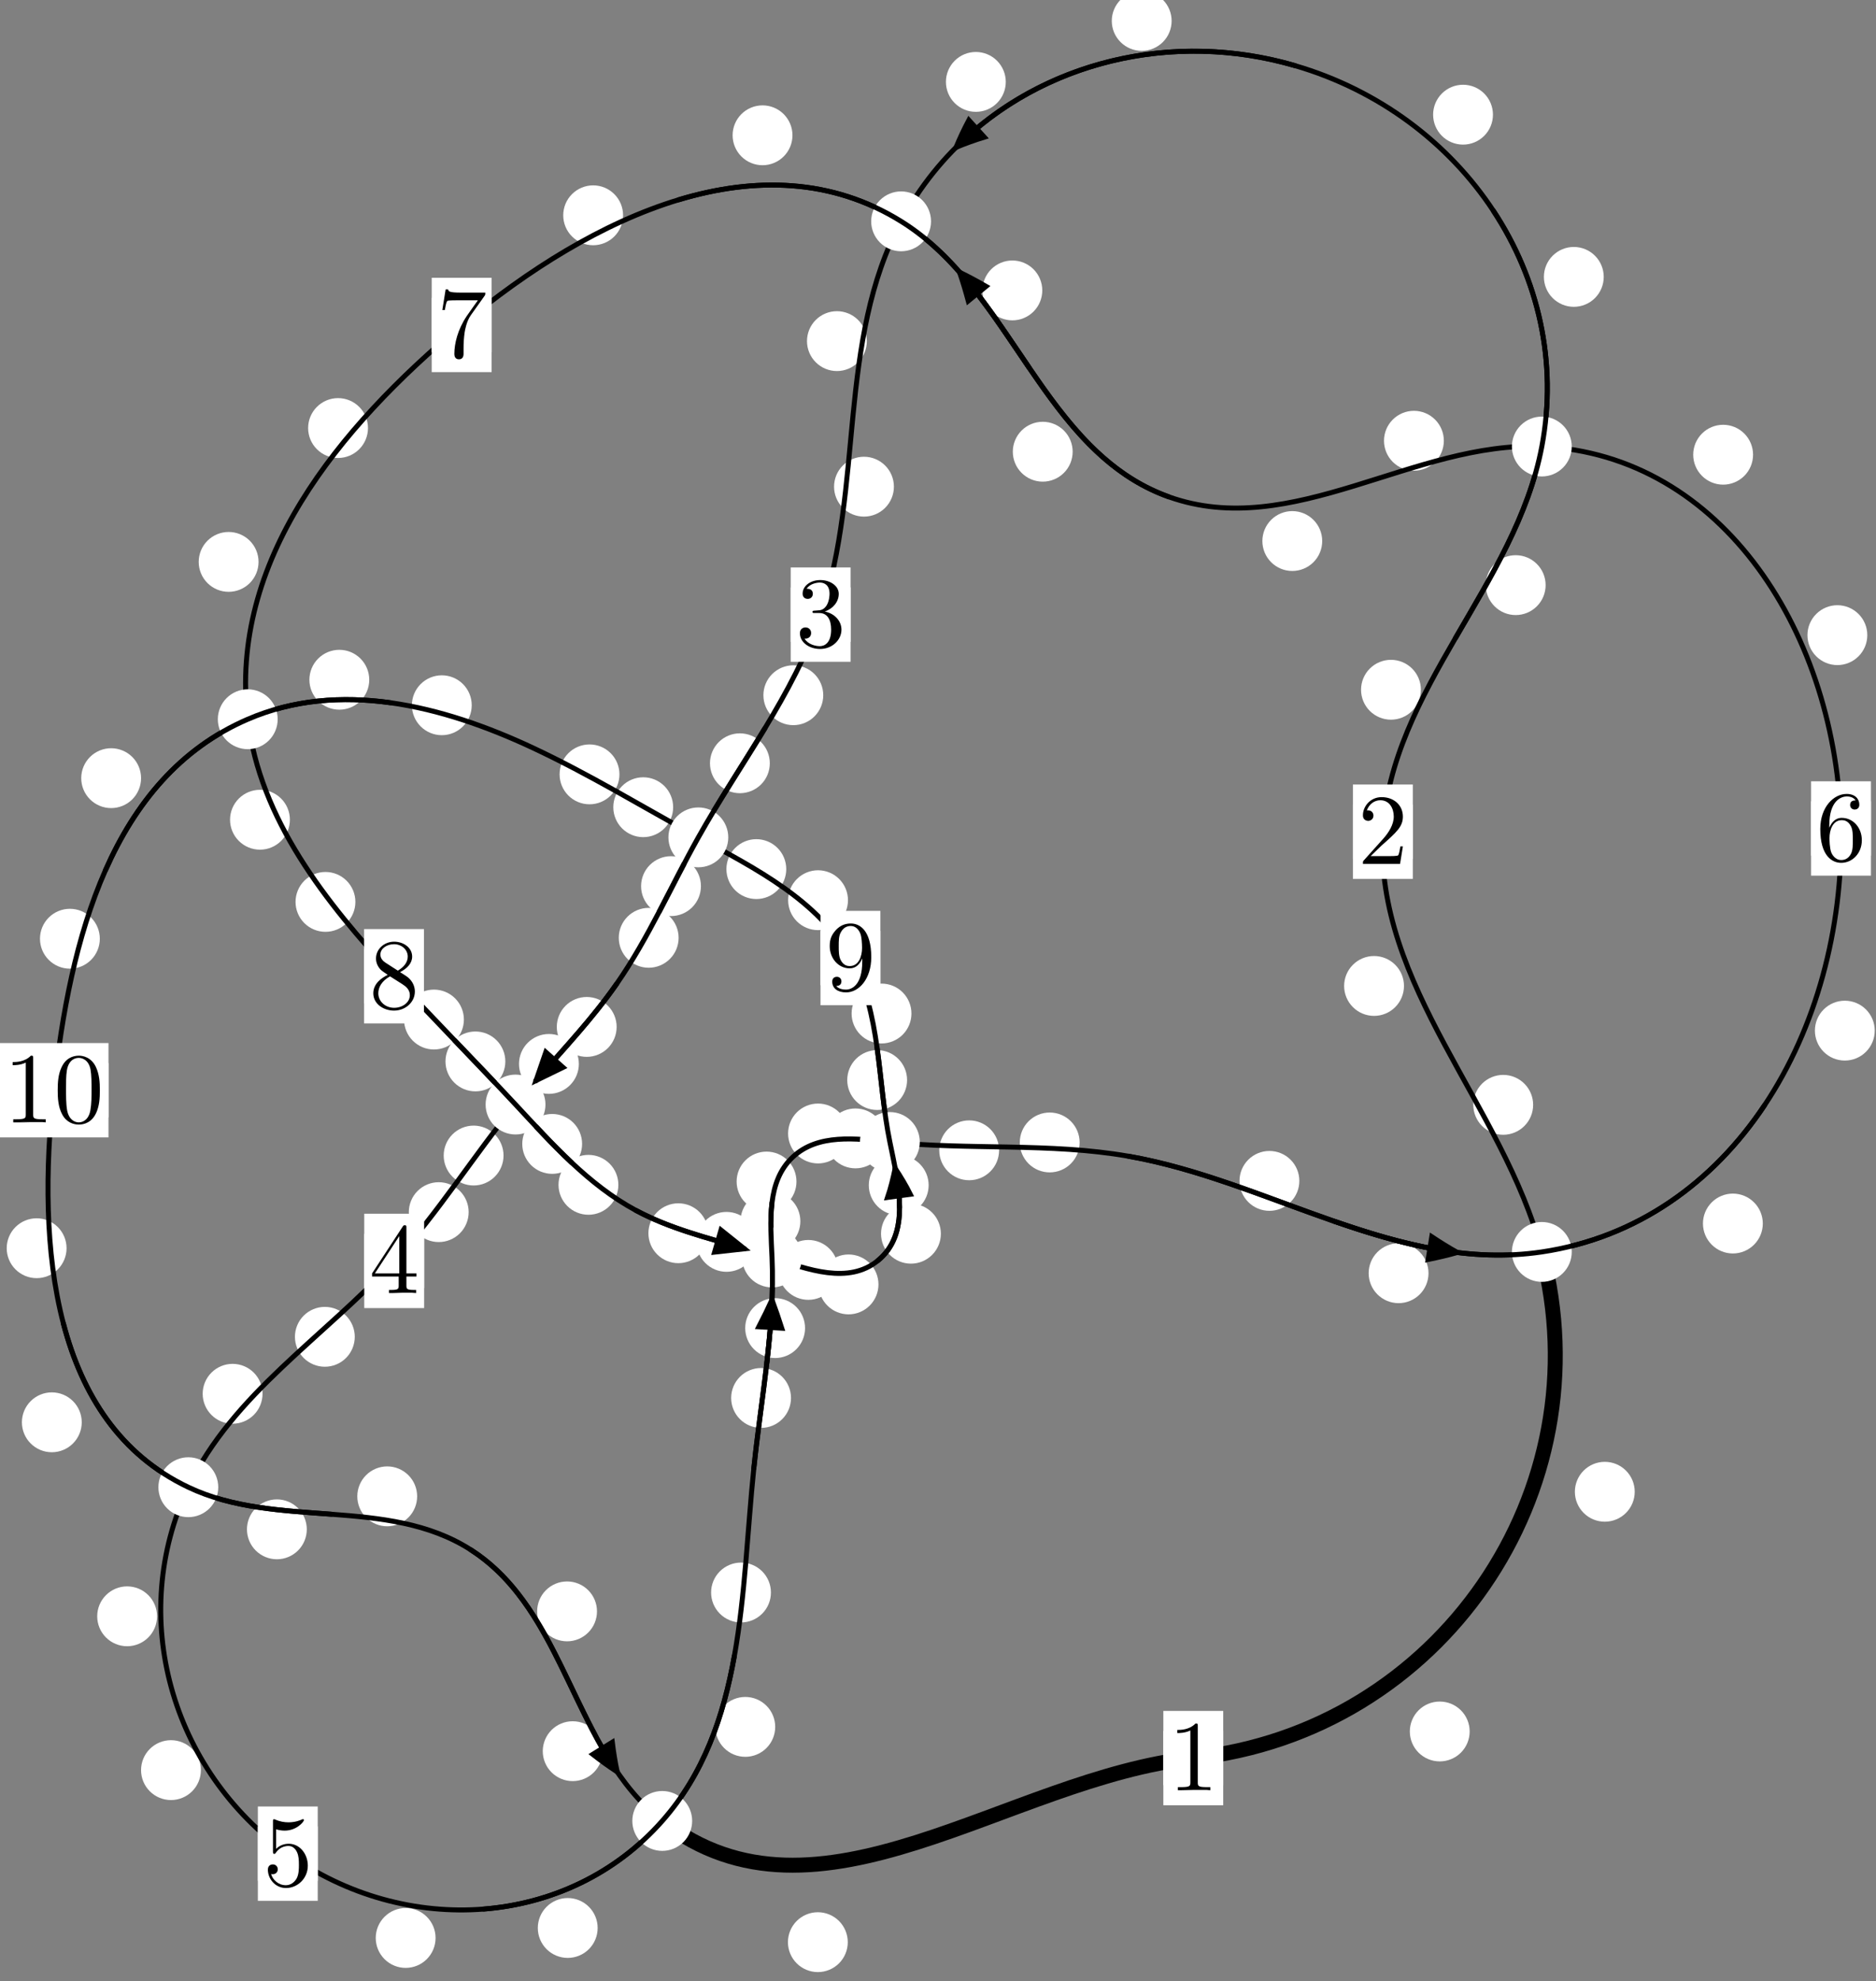 <?xml version="1.0"?>
<!-- Created by MetaPost 1.999 on 2021.07.06:0013 -->
<svg version="1.1" xmlns="http://www.w3.org/2000/svg" xmlns:xlink="http://www.w3.org/1999/xlink" width="187.377" height="197.806" viewBox="0 0 187.377 197.806">
<rect x="0" y="0" width="187.377" height="197.806" fill="#808080" stroke="none"/>
<!-- Original BoundingBox: -154.126282 -71.906082 33.251114 125.900330 -->
  <defs>
    <g transform="scale(0.01,0.01)" id="GLYPHcmr10_48">
      <path style="fill-rule: evenodd;" d="M460 -320C460 -400,455 -480,420 -554C374 -650,292 -666,250 -666C190 -666,117 -640,76 -547C44 -478,39 -400,39 -320C39 -245,43 -155,84 -79C127 2,200 22,249 22C303 22,379 1,423 -94C455 -163,460 -241,460 -320M249 -0C210 -0,151 -25,133 -121C122 -181,122 -273,122 -332C122 -396,122 -462,130 -516C149 -635,224 -644,249 -644C282 -644,348 -626,367 -527C377 -471,377 -395,377 -332C377 -257,377 -189,366 -125C351 -30,294 -0,249 -0"></path>
    </g>
    <g transform="scale(0.01,0.01)" id="GLYPHcmr10_49">
      <path style="fill-rule: evenodd;" d="M294 -640C294 -664,294 -666,271 -666C209 -602,121 -602,89 -602L89 -571C109 -571,168 -571,220 -597L220 -79C220 -43,217 -31,127 -31L95 -31L95 -0L257 -0L130 -3L217 -3L257 -3L297 -3L384 -3L419 -0L419 -31L387 -31C297 -31,294 -42,294 -79"></path>
    </g>
    <g transform="scale(0.01,0.01)" id="GLYPHcmr10_50">
      <path style="fill-rule: evenodd;" d="M127 -77L233 -180C389 -318,449 -372,449 -472C449 -586,359 -666,237 -666C124 -666,50 -574,50 -485C50 -429,100 -429,103 -429C120 -429,155 -441,155 -482C155 -508,137 -534,102 -534C94 -534,92 -534,89 -533C112 -598,166 -635,224 -635C315 -635,358 -554,358 -472C358 -392,308 -313,253 -251L61 -37C50 -26,50 -24,50 -0L421 -0L449 -174L424 -174C419 -144,412 -100,402 -85C395 -77,329 -77,307 -77"></path>
    </g>
    <g transform="scale(0.01,0.01)" id="GLYPHcmr10_51">
      <path style="fill-rule: evenodd;" d="M290 -352C372 -379,430 -449,430 -528C430 -610,342 -666,246 -666C145 -666,69 -606,69 -530C69 -497,91 -478,120 -478C151 -478,171 -500,171 -529C171 -579,124 -579,109 -579C140 -628,206 -641,242 -641C283 -641,338 -619,338 -529C338 -517,336 -459,310 -415C280 -367,246 -364,221 -363C213 -362,189 -360,182 -360C174 -359,167 -358,167 -348C167 -337,174 -337,191 -337L235 -337C317 -337,354 -269,354 -171C354 -35,285 -6,241 -6C198 -6,123 -23,88 -82C123 -77,154 -99,154 -137C154 -173,127 -193,98 -193C74 -193,42 -179,42 -135C42 -44,135 22,244 22C366 22,457 -69,457 -171C457 -253,394 -331,290 -352"></path>
    </g>
    <g transform="scale(0.01,0.01)" id="GLYPHcmr10_52">
      <path style="fill-rule: evenodd;" d="M294 -165L294 -78C294 -42,292 -31,218 -31L197 -31L197 -0L332 -0L238 -3L290 -3L332 -3L374 -3L427 -3L468 -0L468 -31L447 -31C373 -31,371 -42,371 -78L371 -165L471 -165L471 -196L371 -196L371 -651C371 -671,371 -677,355 -677C346 -677,343 -677,335 -665L28 -196L28 -165M300 -196L56 -196L300 -569"></path>
    </g>
    <g transform="scale(0.01,0.01)" id="GLYPHcmr10_53">
      <path style="fill-rule: evenodd;" d="M449 -201C449 -320,367 -420,259 -420C211 -420,168 -404,132 -369L132 -564C152 -558,185 -551,217 -551C340 -551,410 -642,410 -655C410 -661,407 -666,400 -666C399 -666,397 -666,392 -663C372 -654,323 -634,256 -634C216 -634,170 -641,123 -662C115 -665,113 -665,111 -665C101 -665,101 -657,101 -641L101 -345C101 -327,101 -319,115 -319C122 -319,124 -322,128 -328C139 -344,176 -398,257 -398C309 -398,334 -352,342 -334C358 -297,360 -258,360 -208C360 -173,360 -113,336 -71C312 -32,275 -6,229 -6C156 -6,99 -59,82 -118C85 -117,88 -116,99 -116C132 -116,149 -141,149 -165C149 -189,132 -214,99 -214C85 -214,50 -207,50 -161C50 -75,119 22,231 22C347 22,449 -74,449 -201"></path>
    </g>
    <g transform="scale(0.01,0.01)" id="GLYPHcmr10_54">
      <path style="fill-rule: evenodd;" d="M132 -328L132 -352C132 -605,256 -641,307 -641C331 -641,373 -635,395 -601C380 -601,340 -601,340 -556C340 -525,364 -510,386 -510C402 -510,432 -519,432 -558C432 -618,388 -666,305 -666C177 -666,42 -537,42 -316C42 -49,158 22,251 22C362 22,457 -72,457 -204C457 -331,368 -427,257 -427C189 -427,152 -376,132 -328M251 -6C188 -6,158 -66,152 -81C134 -128,134 -208,134 -226C134 -304,166 -404,256 -404C272 -404,318 -404,349 -342C367 -305,367 -254,367 -205C367 -157,367 -107,350 -71C320 -11,274 -6,251 -6"></path>
    </g>
    <g transform="scale(0.01,0.01)" id="GLYPHcmr10_55">
      <path style="fill-rule: evenodd;" d="M476 -609C485 -621,485 -623,485 -644L242 -644C120 -644,118 -657,114 -676L89 -676L56 -470L81 -470C84 -486,93 -549,106 -561C113 -567,191 -567,204 -567L411 -567C400 -551,321 -442,299 -409C209 -274,176 -135,176 -33C176 -23,176 22,222 22C268 22,268 -23,268 -33L268 -84C268 -139,271 -194,279 -248C283 -271,297 -357,341 -419"></path>
    </g>
    <g transform="scale(0.01,0.01)" id="GLYPHcmr10_56">
      <path style="fill-rule: evenodd;" d="M163 -457C117 -487,113 -521,113 -538C113 -599,178 -641,249 -641C322 -641,386 -589,386 -517C386 -460,347 -412,287 -377M309 -362C381 -399,430 -451,430 -517C430 -609,341 -666,250 -666C150 -666,69 -592,69 -499C69 -481,71 -436,113 -389C124 -377,161 -352,186 -335C128 -306,42 -250,42 -151C42 -45,144 22,249 22C362 22,457 -61,457 -168C457 -204,446 -249,408 -291C389 -312,373 -322,309 -362M209 -320L332 -242C360 -223,407 -193,407 -132C407 -58,332 -6,250 -6C164 -6,92 -68,92 -151C92 -209,124 -273,209 -320"></path>
    </g>
    <g transform="scale(0.01,0.01)" id="GLYPHcmr10_57">
      <path style="fill-rule: evenodd;" d="M367 -318L367 -286C367 -52,263 -6,205 -6C188 -6,134 -8,107 -42C151 -42,159 -71,159 -88C159 -119,135 -134,113 -134C97 -134,67 -125,67 -86C67 -19,121 22,206 22C335 22,457 -114,457 -329C457 -598,342 -666,253 -666C198 -666,149 -648,106 -603C65 -558,42 -516,42 -441C42 -316,130 -218,242 -218C303 -218,344 -260,367 -318M243 -241C227 -241,181 -241,150 -304C132 -341,132 -391,132 -440C132 -494,132 -541,153 -578C180 -628,218 -641,253 -641C299 -641,332 -607,349 -562C361 -530,365 -467,365 -421C365 -338,331 -241,243 -241"></path>
    </g>
  </defs>
  <path d="M146.792 172.88C146.792 172.088,146.477 171.328,145.916 170.767C145.356 170.207,144.595 169.892,143.803 169.892C143.01 169.892,142.25 170.207,141.689 170.767C141.129 171.328,140.814 172.088,140.814 172.88C140.814 173.673,141.129 174.433,141.689 174.994C142.25 175.554,143.01 175.869,143.803 175.869C144.595 175.869,145.356 175.554,145.916 174.994C146.477 174.433,146.792 173.673,146.792 172.88Z" style="fill: rgb(100%,100%,100%);stroke: none;"></path>
  <path d="M122.176 175.539C122.176 174.746,121.861 173.986,121.3 173.426C120.74 172.865,119.979 172.55,119.187 172.55C118.394 172.55,117.634 172.865,117.073 173.426C116.513 173.986,116.198 174.746,116.198 175.539C116.198 176.332,116.513 177.092,117.073 177.652C117.634 178.213,118.394 178.528,119.187 178.528C119.979 178.528,120.74 178.213,121.3 177.652C121.861 177.092,122.176 176.332,122.176 175.539Z" style="fill: rgb(100%,100%,100%);stroke: none;"></path>
  <path d="M153.132 110.313C153.132 109.52,152.817 108.76,152.256 108.2C151.696 107.639,150.936 107.324,150.143 107.324C149.35 107.324,148.59 107.639,148.03 108.2C147.469 108.76,147.154 109.52,147.154 110.313C147.154 111.106,147.469 111.866,148.03 112.426C148.59 112.987,149.35 113.302,150.143 113.302C150.936 113.302,151.696 112.987,152.256 112.426C152.817 111.866,153.132 111.106,153.132 110.313Z" style="fill: rgb(100%,100%,100%);stroke: none;"></path>
  <path d="M163.278 148.947C163.278 148.154,162.963 147.394,162.402 146.834C161.842 146.273,161.082 145.958,160.289 145.958C159.496 145.958,158.736 146.273,158.176 146.834C157.615 147.394,157.3 148.154,157.3 148.947C157.3 149.74,157.615 150.5,158.176 151.06C158.736 151.621,159.496 151.936,160.289 151.936C161.082 151.936,161.842 151.621,162.402 151.06C162.963 150.5,163.278 149.74,163.278 148.947Z" style="fill: rgb(100%,100%,100%);stroke: none;"></path>
  <path d="M141.92 68.869C141.92 68.077,141.605 67.317,141.045 66.756C140.484 66.196,139.724 65.881,138.932 65.881C138.139 65.881,137.379 66.196,136.818 66.756C136.258 67.317,135.943 68.077,135.943 68.869C135.943 69.662,136.258 70.422,136.818 70.983C137.379 71.543,138.139 71.858,138.932 71.858C139.724 71.858,140.484 71.543,141.045 70.983C141.605 70.422,141.92 69.662,141.92 68.869Z" style="fill: rgb(100%,100%,100%);stroke: none;"></path>
  <path d="M140.231 98.444C140.231 97.651,139.916 96.891,139.355 96.331C138.795 95.77,138.035 95.455,137.242 95.455C136.449 95.455,135.689 95.77,135.129 96.331C134.568 96.891,134.253 97.651,134.253 98.444C134.253 99.237,134.568 99.997,135.129 100.557C135.689 101.118,136.449 101.433,137.242 101.433C138.035 101.433,138.795 101.118,139.355 100.557C139.916 99.997,140.231 99.237,140.231 98.444Z" style="fill: rgb(100%,100%,100%);stroke: none;"></path>
  <path d="M160.183 27.646C160.183 26.854,159.868 26.093,159.308 25.533C158.747 24.973,157.987 24.658,157.194 24.658C156.402 24.658,155.642 24.973,155.081 25.533C154.521 26.093,154.206 26.854,154.206 27.646C154.206 28.439,154.521 29.199,155.081 29.76C155.642 30.32,156.402 30.635,157.194 30.635C157.987 30.635,158.747 30.32,159.308 29.76C159.868 29.199,160.183 28.439,160.183 27.646Z" style="fill: rgb(100%,100%,100%);stroke: none;"></path>
  <path d="M154.379 58.423C154.379 57.63,154.064 56.87,153.503 56.31C152.943 55.749,152.183 55.434,151.39 55.434C150.597 55.434,149.837 55.749,149.277 56.31C148.716 56.87,148.401 57.63,148.401 58.423C148.401 59.216,148.716 59.976,149.277 60.536C149.837 61.097,150.597 61.412,151.39 61.412C152.183 61.412,152.943 61.097,153.503 60.536C154.064 59.976,154.379 59.216,154.379 58.423Z" style="fill: rgb(100%,100%,100%);stroke: none;"></path>
  <path d="M117.024 2.088C117.024 1.296,116.709 0.536,116.148 -0.025C115.588 -0.585,114.828 -0.9,114.035 -0.9C113.242 -0.9,112.482 -0.585,111.922 -0.025C111.361 0.536,111.046 1.296,111.046 2.088C111.046 2.881,111.361 3.641,111.922 4.202C112.482 4.762,113.242 5.077,114.035 5.077C114.828 5.077,115.588 4.762,116.148 4.202C116.709 3.641,117.024 2.881,117.024 2.088Z" style="fill: rgb(100%,100%,100%);stroke: none;"></path>
  <path d="M149.118 11.45C149.118 10.658,148.803 9.898,148.243 9.337C147.682 8.777,146.922 8.462,146.13 8.462C145.337 8.462,144.577 8.777,144.016 9.337C143.456 9.898,143.141 10.658,143.141 11.45C143.141 12.243,143.456 13.003,144.016 13.564C144.577 14.124,145.337 14.439,146.13 14.439C146.922 14.439,147.682 14.124,148.243 13.564C148.803 13.003,149.118 12.243,149.118 11.45Z" style="fill: rgb(100%,100%,100%);stroke: none;"></path>
  <path d="M86.581 34.059C86.581 33.266,86.266 32.506,85.705 31.945C85.145 31.385,84.385 31.07,83.592 31.07C82.799 31.07,82.039 31.385,81.479 31.945C80.918 32.506,80.603 33.266,80.603 34.059C80.603 34.851,80.918 35.612,81.479 36.172C82.039 36.733,82.799 37.048,83.592 37.048C84.385 37.048,85.145 36.733,85.705 36.172C86.266 35.612,86.581 34.851,86.581 34.059Z" style="fill: rgb(100%,100%,100%);stroke: none;"></path>
  <path d="M100.458 8.177C100.458 7.385,100.143 6.625,99.582 6.064C99.022 5.504,98.262 5.189,97.469 5.189C96.676 5.189,95.916 5.504,95.356 6.064C94.795 6.625,94.48 7.385,94.48 8.177C94.48 8.97,94.795 9.73,95.356 10.291C95.916 10.851,96.676 11.166,97.469 11.166C98.262 11.166,99.022 10.851,99.582 10.291C100.143 9.73,100.458 8.97,100.458 8.177Z" style="fill: rgb(100%,100%,100%);stroke: none;"></path>
  <path d="M82.227 69.415C82.227 68.623,81.912 67.863,81.351 67.302C80.791 66.742,80.031 66.427,79.238 66.427C78.445 66.427,77.685 66.742,77.125 67.302C76.564 67.863,76.249 68.623,76.249 69.415C76.249 70.208,76.564 70.968,77.125 71.529C77.685 72.089,78.445 72.404,79.238 72.404C80.031 72.404,80.791 72.089,81.351 71.529C81.912 70.968,82.227 70.208,82.227 69.415Z" style="fill: rgb(100%,100%,100%);stroke: none;"></path>
  <path d="M89.284 48.593C89.284 47.801,88.969 47.04,88.409 46.48C87.848 45.919,87.088 45.604,86.296 45.604C85.503 45.604,84.743 45.919,84.182 46.48C83.622 47.04,83.307 47.801,83.307 48.593C83.307 49.386,83.622 50.146,84.182 50.707C84.743 51.267,85.503 51.582,86.296 51.582C87.088 51.582,87.848 51.267,88.409 50.707C88.969 50.146,89.284 49.386,89.284 48.593Z" style="fill: rgb(100%,100%,100%);stroke: none;"></path>
  <path d="M70.01 88.478C70.01 87.685,69.695 86.925,69.135 86.365C68.574 85.804,67.814 85.489,67.021 85.489C66.229 85.489,65.468 85.804,64.908 86.365C64.347 86.925,64.032 87.685,64.032 88.478C64.032 89.271,64.347 90.031,64.908 90.591C65.468 91.152,66.229 91.467,67.021 91.467C67.814 91.467,68.574 91.152,69.135 90.591C69.695 90.031,70.01 89.271,70.01 88.478Z" style="fill: rgb(100%,100%,100%);stroke: none;"></path>
  <path d="M76.89 76.209C76.89 75.417,76.575 74.657,76.015 74.096C75.454 73.536,74.694 73.221,73.901 73.221C73.109 73.221,72.349 73.536,71.788 74.096C71.228 74.657,70.913 75.417,70.913 76.209C70.913 77.002,71.228 77.762,71.788 78.323C72.349 78.883,73.109 79.198,73.901 79.198C74.694 79.198,75.454 78.883,76.015 78.323C76.575 77.762,76.89 77.002,76.89 76.209Z" style="fill: rgb(100%,100%,100%);stroke: none;"></path>
  <path d="M61.591 102.534C61.591 101.741,61.276 100.981,60.716 100.421C60.155 99.86,59.395 99.545,58.602 99.545C57.81 99.545,57.049 99.86,56.489 100.421C55.928 100.981,55.614 101.741,55.614 102.534C55.614 103.327,55.928 104.087,56.489 104.647C57.049 105.208,57.81 105.523,58.602 105.523C59.395 105.523,60.155 105.208,60.716 104.647C61.276 104.087,61.591 103.327,61.591 102.534Z" style="fill: rgb(100%,100%,100%);stroke: none;"></path>
  <path d="M67.781 93.637C67.781 92.844,67.466 92.084,66.906 91.523C66.345 90.963,65.585 90.648,64.793 90.648C64 90.648,63.24 90.963,62.679 91.523C62.119 92.084,61.804 92.844,61.804 93.637C61.804 94.429,62.119 95.19,62.679 95.75C63.24 96.311,64 96.625,64.793 96.625C65.585 96.625,66.345 96.311,66.906 95.75C67.466 95.19,67.781 94.429,67.781 93.637Z" style="fill: rgb(100%,100%,100%);stroke: none;"></path>
  <path d="M50.294 115.377C50.294 114.584,49.979 113.824,49.419 113.263C48.858 112.703,48.098 112.388,47.305 112.388C46.513 112.388,45.753 112.703,45.192 113.263C44.632 113.824,44.317 114.584,44.317 115.377C44.317 116.169,44.632 116.93,45.192 117.49C45.753 118.051,46.513 118.366,47.305 118.366C48.098 118.366,48.858 118.051,49.419 117.49C49.979 116.93,50.294 116.169,50.294 115.377Z" style="fill: rgb(100%,100%,100%);stroke: none;"></path>
  <path d="M57.816 106.229C57.816 105.436,57.501 104.676,56.94 104.116C56.38 103.555,55.62 103.24,54.827 103.24C54.034 103.24,53.274 103.555,52.714 104.116C52.153 104.676,51.838 105.436,51.838 106.229C51.838 107.022,52.153 107.782,52.714 108.342C53.274 108.903,54.034 109.218,54.827 109.218C55.62 109.218,56.38 108.903,56.94 108.342C57.501 107.782,57.816 107.022,57.816 106.229Z" style="fill: rgb(100%,100%,100%);stroke: none;"></path>
  <path d="M35.435 133.476C35.435 132.683,35.12 131.923,34.56 131.362C33.999 130.802,33.239 130.487,32.447 130.487C31.654 130.487,30.894 130.802,30.333 131.362C29.773 131.923,29.458 132.683,29.458 133.476C29.458 134.268,29.773 135.028,30.333 135.589C30.894 136.149,31.654 136.464,32.447 136.464C33.239 136.464,33.999 136.149,34.56 135.589C35.12 135.028,35.435 134.268,35.435 133.476Z" style="fill: rgb(100%,100%,100%);stroke: none;"></path>
  <path d="M46.81 121.027C46.81 120.235,46.495 119.475,45.935 118.914C45.374 118.354,44.614 118.039,43.822 118.039C43.029 118.039,42.269 118.354,41.708 118.914C41.148 119.475,40.833 120.235,40.833 121.027C40.833 121.82,41.148 122.58,41.708 123.141C42.269 123.701,43.029 124.016,43.822 124.016C44.614 124.016,45.374 123.701,45.935 123.141C46.495 122.58,46.81 121.82,46.81 121.027Z" style="fill: rgb(100%,100%,100%);stroke: none;"></path>
  <path d="M15.687 161.381C15.687 160.589,15.372 159.828,14.811 159.268C14.251 158.707,13.491 158.393,12.698 158.393C11.905 158.393,11.145 158.707,10.585 159.268C10.024 159.828,9.709 160.589,9.709 161.381C9.709 162.174,10.024 162.934,10.585 163.495C11.145 164.055,11.905 164.37,12.698 164.37C13.491 164.37,14.251 164.055,14.811 163.495C15.372 162.934,15.687 162.174,15.687 161.381Z" style="fill: rgb(100%,100%,100%);stroke: none;"></path>
  <path d="M26.222 139.164C26.222 138.372,25.907 137.612,25.346 137.051C24.786 136.491,24.026 136.176,23.233 136.176C22.44 136.176,21.68 136.491,21.12 137.051C20.559 137.612,20.244 138.372,20.244 139.164C20.244 139.957,20.559 140.717,21.12 141.278C21.68 141.838,22.44 142.153,23.233 142.153C24.026 142.153,24.786 141.838,25.346 141.278C25.907 140.717,26.222 139.957,26.222 139.164Z" style="fill: rgb(100%,100%,100%);stroke: none;"></path>
  <path d="M43.506 193.498C43.506 192.705,43.191 191.945,42.631 191.385C42.071 190.824,41.31 190.509,40.518 190.509C39.725 190.509,38.965 190.824,38.404 191.385C37.844 191.945,37.529 192.705,37.529 193.498C37.529 194.291,37.844 195.051,38.404 195.611C38.965 196.172,39.725 196.487,40.518 196.487C41.31 196.487,42.071 196.172,42.631 195.611C43.191 195.051,43.506 194.291,43.506 193.498Z" style="fill: rgb(100%,100%,100%);stroke: none;"></path>
  <path d="M20.066 176.74C20.066 175.947,19.751 175.187,19.19 174.627C18.63 174.066,17.87 173.751,17.077 173.751C16.284 173.751,15.524 174.066,14.964 174.627C14.403 175.187,14.088 175.947,14.088 176.74C14.088 177.533,14.403 178.293,14.964 178.853C15.524 179.414,16.284 179.729,17.077 179.729C17.87 179.729,18.63 179.414,19.19 178.853C19.751 178.293,20.066 177.533,20.066 176.74Z" style="fill: rgb(100%,100%,100%);stroke: none;"></path>
  <path d="M77.429 172.423C77.429 171.63,77.114 170.87,76.554 170.31C75.994 169.749,75.233 169.434,74.441 169.434C73.648 169.434,72.888 169.749,72.327 170.31C71.767 170.87,71.452 171.63,71.452 172.423C71.452 173.216,71.767 173.976,72.327 174.536C72.888 175.097,73.648 175.412,74.441 175.412C75.233 175.412,75.994 175.097,76.554 174.536C77.114 173.976,77.429 173.216,77.429 172.423Z" style="fill: rgb(100%,100%,100%);stroke: none;"></path>
  <path d="M59.694 192.501C59.694 191.709,59.38 190.948,58.819 190.388C58.259 189.827,57.498 189.512,56.706 189.512C55.913 189.512,55.153 189.827,54.592 190.388C54.032 190.948,53.717 191.709,53.717 192.501C53.717 193.294,54.032 194.054,54.592 194.615C55.153 195.175,55.913 195.49,56.706 195.49C57.498 195.49,58.259 195.175,58.819 194.615C59.38 194.054,59.694 193.294,59.694 192.501Z" style="fill: rgb(100%,100%,100%);stroke: none;"></path>
  <path d="M79.006 139.582C79.006 138.789,78.691 138.029,78.131 137.468C77.57 136.908,76.81 136.593,76.018 136.593C75.225 136.593,74.465 136.908,73.904 137.468C73.344 138.029,73.029 138.789,73.029 139.582C73.029 140.374,73.344 141.135,73.904 141.695C74.465 142.256,75.225 142.57,76.018 142.57C76.81 142.57,77.57 142.256,78.131 141.695C78.691 141.135,79.006 140.374,79.006 139.582Z" style="fill: rgb(100%,100%,100%);stroke: none;"></path>
  <path d="M77.002 159.006C77.002 158.213,76.687 157.453,76.127 156.893C75.566 156.332,74.806 156.017,74.013 156.017C73.221 156.017,72.46 156.332,71.9 156.893C71.339 157.453,71.025 158.213,71.025 159.006C71.025 159.799,71.339 160.559,71.9 161.119C72.46 161.68,73.221 161.995,74.013 161.995C74.806 161.995,75.566 161.68,76.127 161.119C76.687 160.559,77.002 159.799,77.002 159.006Z" style="fill: rgb(100%,100%,100%);stroke: none;"></path>
  <path d="M79.941 121.936C79.941 121.144,79.626 120.383,79.066 119.823C78.505 119.263,77.745 118.948,76.952 118.948C76.16 118.948,75.399 119.263,74.839 119.823C74.278 120.383,73.964 121.144,73.964 121.936C73.964 122.729,74.278 123.489,74.839 124.05C75.399 124.61,76.16 124.925,76.952 124.925C77.745 124.925,78.505 124.61,79.066 124.05C79.626 123.489,79.941 122.729,79.941 121.936Z" style="fill: rgb(100%,100%,100%);stroke: none;"></path>
  <path d="M80.41 132.606C80.41 131.813,80.095 131.053,79.535 130.493C78.974 129.932,78.214 129.617,77.421 129.617C76.629 129.617,75.868 129.932,75.308 130.493C74.747 131.053,74.433 131.813,74.433 132.606C74.433 133.399,74.747 134.159,75.308 134.719C75.868 135.28,76.629 135.595,77.421 135.595C78.214 135.595,78.974 135.28,79.535 134.719C80.095 134.159,80.41 133.399,80.41 132.606Z" style="fill: rgb(100%,100%,100%);stroke: none;"></path>
  <path d="M84.693 113.175C84.693 112.382,84.378 111.622,83.817 111.061C83.257 110.501,82.496 110.186,81.704 110.186C80.911 110.186,80.151 110.501,79.59 111.061C79.03 111.622,78.715 112.382,78.715 113.175C78.715 113.967,79.03 114.728,79.59 115.288C80.151 115.849,80.911 116.164,81.704 116.164C82.496 116.164,83.257 115.849,83.817 115.288C84.378 114.728,84.693 113.967,84.693 113.175Z" style="fill: rgb(100%,100%,100%);stroke: none;"></path>
  <path d="M79.552 117.973C79.552 117.181,79.237 116.42,78.677 115.86C78.116 115.299,77.356 114.984,76.563 114.984C75.771 114.984,75.011 115.299,74.45 115.86C73.89 116.42,73.575 117.181,73.575 117.973C73.575 118.766,73.89 119.526,74.45 120.087C75.011 120.647,75.771 120.962,76.563 120.962C77.356 120.962,78.116 120.647,78.677 120.087C79.237 119.526,79.552 118.766,79.552 117.973Z" style="fill: rgb(100%,100%,100%);stroke: none;"></path>
  <path d="M99.791 114.855C99.791 114.062,99.476 113.302,98.915 112.741C98.355 112.181,97.595 111.866,96.802 111.866C96.009 111.866,95.249 112.181,94.689 112.741C94.128 113.302,93.813 114.062,93.813 114.855C93.813 115.647,94.128 116.407,94.689 116.968C95.249 117.528,96.009 117.843,96.802 117.843C97.595 117.843,98.355 117.528,98.915 116.968C99.476 116.407,99.791 115.647,99.791 114.855Z" style="fill: rgb(100%,100%,100%);stroke: none;"></path>
  <path d="M88.432 113.665C88.432 112.872,88.117 112.112,87.557 111.552C86.996 110.991,86.236 110.676,85.443 110.676C84.651 110.676,83.891 110.991,83.33 111.552C82.77 112.112,82.455 112.872,82.455 113.665C82.455 114.458,82.77 115.218,83.33 115.778C83.891 116.339,84.651 116.654,85.443 116.654C86.236 116.654,86.996 116.339,87.557 115.778C88.117 115.218,88.432 114.458,88.432 113.665Z" style="fill: rgb(100%,100%,100%);stroke: none;"></path>
  <path d="M129.78 117.907C129.78 117.114,129.465 116.354,128.905 115.794C128.344 115.233,127.584 114.918,126.791 114.918C125.999 114.918,125.239 115.233,124.678 115.794C124.118 116.354,123.803 117.114,123.803 117.907C123.803 118.7,124.118 119.46,124.678 120.02C125.239 120.581,125.999 120.896,126.791 120.896C127.584 120.896,128.344 120.581,128.905 120.02C129.465 119.46,129.78 118.7,129.78 117.907Z" style="fill: rgb(100%,100%,100%);stroke: none;"></path>
  <path d="M107.834 114.07C107.834 113.278,107.519 112.517,106.959 111.957C106.398 111.396,105.638 111.081,104.845 111.081C104.053 111.081,103.292 111.396,102.732 111.957C102.171 112.517,101.857 113.278,101.857 114.07C101.857 114.863,102.171 115.623,102.732 116.184C103.292 116.744,104.053 117.059,104.845 117.059C105.638 117.059,106.398 116.744,106.959 116.184C107.519 115.623,107.834 114.863,107.834 114.07Z" style="fill: rgb(100%,100%,100%);stroke: none;"></path>
  <path d="M176.071 122.165C176.071 121.372,175.756 120.612,175.195 120.052C174.635 119.491,173.874 119.176,173.082 119.176C172.289 119.176,171.529 119.491,170.968 120.052C170.408 120.612,170.093 121.372,170.093 122.165C170.093 122.958,170.408 123.718,170.968 124.278C171.529 124.839,172.289 125.154,173.082 125.154C173.874 125.154,174.635 124.839,175.195 124.278C175.756 123.718,176.071 122.958,176.071 122.165Z" style="fill: rgb(100%,100%,100%);stroke: none;"></path>
  <path d="M142.68 127.126C142.68 126.333,142.365 125.573,141.805 125.013C141.244 124.452,140.484 124.137,139.692 124.137C138.899 124.137,138.139 124.452,137.578 125.013C137.018 125.573,136.703 126.333,136.703 127.126C136.703 127.919,137.018 128.679,137.578 129.239C138.139 129.8,138.899 130.115,139.692 130.115C140.484 130.115,141.244 129.8,141.805 129.239C142.365 128.679,142.68 127.919,142.68 127.126Z" style="fill: rgb(100%,100%,100%);stroke: none;"></path>
  <path d="M186.508 63.417C186.508 62.624,186.193 61.864,185.632 61.304C185.072 60.743,184.312 60.428,183.519 60.428C182.726 60.428,181.966 60.743,181.406 61.304C180.845 61.864,180.53 62.624,180.53 63.417C180.53 64.21,180.845 64.97,181.406 65.53C181.966 66.091,182.726 66.406,183.519 66.406C184.312 66.406,185.072 66.091,185.632 65.53C186.193 64.97,186.508 64.21,186.508 63.417Z" style="fill: rgb(100%,100%,100%);stroke: none;"></path>
  <path d="M187.251 102.904C187.251 102.112,186.936 101.352,186.376 100.791C185.815 100.231,185.055 99.916,184.262 99.916C183.47 99.916,182.71 100.231,182.149 100.791C181.589 101.352,181.274 102.112,181.274 102.904C181.274 103.697,181.589 104.457,182.149 105.018C182.71 105.578,183.47 105.893,184.262 105.893C185.055 105.893,185.815 105.578,186.376 105.018C186.936 104.457,187.251 103.697,187.251 102.904Z" style="fill: rgb(100%,100%,100%);stroke: none;"></path>
  <path d="M144.213 44.008C144.213 43.215,143.898 42.455,143.337 41.894C142.777 41.334,142.017 41.019,141.224 41.019C140.431 41.019,139.671 41.334,139.111 41.894C138.55 42.455,138.235 43.215,138.235 44.008C138.235 44.8,138.55 45.561,139.111 46.121C139.671 46.681,140.431 46.996,141.224 46.996C142.017 46.996,142.777 46.681,143.337 46.121C143.898 45.561,144.213 44.8,144.213 44.008Z" style="fill: rgb(100%,100%,100%);stroke: none;"></path>
  <path d="M175.098 45.401C175.098 44.609,174.783 43.849,174.222 43.288C173.662 42.728,172.902 42.413,172.109 42.413C171.316 42.413,170.556 42.728,169.996 43.288C169.435 43.849,169.12 44.609,169.12 45.401C169.12 46.194,169.435 46.954,169.996 47.515C170.556 48.075,171.316 48.39,172.109 48.39C172.902 48.39,173.662 48.075,174.222 47.515C174.783 46.954,175.098 46.194,175.098 45.401Z" style="fill: rgb(100%,100%,100%);stroke: none;"></path>
  <path d="M107.139 45.102C107.139 44.309,106.824 43.549,106.263 42.988C105.703 42.428,104.943 42.113,104.15 42.113C103.357 42.113,102.597 42.428,102.037 42.988C101.476 43.549,101.161 44.309,101.161 45.102C101.161 45.894,101.476 46.655,102.037 47.215C102.597 47.776,103.357 48.091,104.15 48.091C104.943 48.091,105.703 47.776,106.263 47.215C106.824 46.655,107.139 45.894,107.139 45.102Z" style="fill: rgb(100%,100%,100%);stroke: none;"></path>
  <path d="M132.064 54.02C132.064 53.228,131.749 52.468,131.189 51.907C130.628 51.347,129.868 51.032,129.075 51.032C128.283 51.032,127.522 51.347,126.962 51.907C126.401 52.468,126.087 53.228,126.087 54.02C126.087 54.813,126.401 55.573,126.962 56.134C127.522 56.694,128.283 57.009,129.075 57.009C129.868 57.009,130.628 56.694,131.189 56.134C131.749 55.573,132.064 54.813,132.064 54.02Z" style="fill: rgb(100%,100%,100%);stroke: none;"></path>
  <path d="M79.152 13.508C79.152 12.716,78.837 11.956,78.276 11.395C77.716 10.835,76.956 10.52,76.163 10.52C75.37 10.52,74.61 10.835,74.049 11.395C73.489 11.956,73.174 12.716,73.174 13.508C73.174 14.301,73.489 15.061,74.049 15.622C74.61 16.182,75.37 16.497,76.163 16.497C76.956 16.497,77.716 16.182,78.276 15.622C78.837 15.061,79.152 14.301,79.152 13.508Z" style="fill: rgb(100%,100%,100%);stroke: none;"></path>
  <path d="M104.104 28.997C104.104 28.205,103.789 27.445,103.229 26.884C102.668 26.324,101.908 26.009,101.115 26.009C100.323 26.009,99.563 26.324,99.002 26.884C98.442 27.445,98.127 28.205,98.127 28.997C98.127 29.79,98.442 30.55,99.002 31.111C99.563 31.671,100.323 31.986,101.115 31.986C101.908 31.986,102.668 31.671,103.229 31.111C103.789 30.55,104.104 29.79,104.104 28.997Z" style="fill: rgb(100%,100%,100%);stroke: none;"></path>
  <path d="M36.754 42.739C36.754 41.946,36.439 41.186,35.879 40.626C35.318 40.065,34.558 39.75,33.765 39.75C32.973 39.75,32.212 40.065,31.652 40.626C31.091 41.186,30.776 41.946,30.776 42.739C30.776 43.532,31.091 44.292,31.652 44.852C32.212 45.413,32.973 45.728,33.765 45.728C34.558 45.728,35.318 45.413,35.879 44.852C36.439 44.292,36.754 43.532,36.754 42.739Z" style="fill: rgb(100%,100%,100%);stroke: none;"></path>
  <path d="M62.234 21.497C62.234 20.704,61.919 19.944,61.358 19.384C60.798 18.823,60.038 18.508,59.245 18.508C58.452 18.508,57.692 18.823,57.132 19.384C56.571 19.944,56.256 20.704,56.256 21.497C56.256 22.29,56.571 23.05,57.132 23.61C57.692 24.171,58.452 24.486,59.245 24.486C60.038 24.486,60.798 24.171,61.358 23.61C61.919 23.05,62.234 22.29,62.234 21.497Z" style="fill: rgb(100%,100%,100%);stroke: none;"></path>
  <path d="M28.955 81.848C28.955 81.055,28.64 80.295,28.079 79.734C27.519 79.174,26.759 78.859,25.966 78.859C25.173 78.859,24.413 79.174,23.853 79.734C23.292 80.295,22.977 81.055,22.977 81.848C22.977 82.641,23.292 83.401,23.853 83.961C24.413 84.522,25.173 84.837,25.966 84.837C26.759 84.837,27.519 84.522,28.079 83.961C28.64 83.401,28.955 82.641,28.955 81.848Z" style="fill: rgb(100%,100%,100%);stroke: none;"></path>
  <path d="M25.824 56.103C25.824 55.311,25.509 54.55,24.949 53.99C24.388 53.429,23.628 53.115,22.836 53.115C22.043 53.115,21.283 53.429,20.722 53.99C20.162 54.55,19.847 55.311,19.847 56.103C19.847 56.896,20.162 57.656,20.722 58.217C21.283 58.777,22.043 59.092,22.836 59.092C23.628 59.092,24.388 58.777,24.949 58.217C25.509 57.656,25.824 56.896,25.824 56.103Z" style="fill: rgb(100%,100%,100%);stroke: none;"></path>
  <path d="M46.334 101.798C46.334 101.005,46.019 100.245,45.458 99.685C44.898 99.124,44.138 98.809,43.345 98.809C42.552 98.809,41.792 99.124,41.232 99.685C40.671 100.245,40.356 101.005,40.356 101.798C40.356 102.591,40.671 103.351,41.232 103.911C41.792 104.472,42.552 104.787,43.345 104.787C44.138 104.787,44.898 104.472,45.458 103.911C46.019 103.351,46.334 102.591,46.334 101.798Z" style="fill: rgb(100%,100%,100%);stroke: none;"></path>
  <path d="M35.496 90.051C35.496 89.259,35.181 88.499,34.621 87.938C34.06 87.378,33.3 87.063,32.507 87.063C31.715 87.063,30.954 87.378,30.394 87.938C29.834 88.499,29.519 89.259,29.519 90.051C29.519 90.844,29.834 91.604,30.394 92.165C30.954 92.725,31.715 93.04,32.507 93.04C33.3 93.04,34.06 92.725,34.621 92.165C35.181 91.604,35.496 90.844,35.496 90.051Z" style="fill: rgb(100%,100%,100%);stroke: none;"></path>
  <path d="M58.141 114.215C58.141 113.422,57.826 112.662,57.266 112.102C56.705 111.541,55.945 111.226,55.153 111.226C54.36 111.226,53.6 111.541,53.039 112.102C52.479 112.662,52.164 113.422,52.164 114.215C52.164 115.008,52.479 115.768,53.039 116.328C53.6 116.889,54.36 117.204,55.153 117.204C55.945 117.204,56.705 116.889,57.266 116.328C57.826 115.768,58.141 115.008,58.141 114.215Z" style="fill: rgb(100%,100%,100%);stroke: none;"></path>
  <path d="M50.473 105.98C50.473 105.187,50.158 104.427,49.597 103.866C49.037 103.306,48.276 102.991,47.484 102.991C46.691 102.991,45.931 103.306,45.37 103.866C44.81 104.427,44.495 105.187,44.495 105.98C44.495 106.772,44.81 107.533,45.37 108.093C45.931 108.654,46.691 108.969,47.484 108.969C48.276 108.969,49.037 108.654,49.597 108.093C50.158 107.533,50.473 106.772,50.473 105.98Z" style="fill: rgb(100%,100%,100%);stroke: none;"></path>
  <path d="M70.741 123.134C70.741 122.341,70.426 121.581,69.866 121.021C69.305 120.46,68.545 120.145,67.752 120.145C66.96 120.145,66.2 120.46,65.639 121.021C65.079 121.581,64.764 122.341,64.764 123.134C64.764 123.927,65.079 124.687,65.639 125.247C66.2 125.808,66.96 126.123,67.752 126.123C68.545 126.123,69.305 125.808,69.866 125.247C70.426 124.687,70.741 123.927,70.741 123.134Z" style="fill: rgb(100%,100%,100%);stroke: none;"></path>
  <path d="M61.763 118.3C61.763 117.507,61.448 116.747,60.887 116.187C60.327 115.626,59.567 115.311,58.774 115.311C57.981 115.311,57.221 115.626,56.661 116.187C56.1 116.747,55.785 117.507,55.785 118.3C55.785 119.093,56.1 119.853,56.661 120.413C57.221 120.974,57.981 121.289,58.774 121.289C59.567 121.289,60.327 120.974,60.887 120.413C61.448 119.853,61.763 119.093,61.763 118.3Z" style="fill: rgb(100%,100%,100%);stroke: none;"></path>
  <path d="M83.725 126.796C83.725 126.003,83.41 125.243,82.849 124.682C82.289 124.122,81.529 123.807,80.736 123.807C79.943 123.807,79.183 124.122,78.623 124.682C78.062 125.243,77.747 126.003,77.747 126.796C77.747 127.588,78.062 128.348,78.623 128.909C79.183 129.469,79.943 129.784,80.736 129.784C81.529 129.784,82.289 129.469,82.849 128.909C83.41 128.348,83.725 127.588,83.725 126.796Z" style="fill: rgb(100%,100%,100%);stroke: none;"></path>
  <path d="M75.551 123.996C75.551 123.203,75.236 122.443,74.676 121.883C74.115 121.322,73.355 121.007,72.562 121.007C71.77 121.007,71.01 121.322,70.449 121.883C69.889 122.443,69.574 123.203,69.574 123.996C69.574 124.789,69.889 125.549,70.449 126.109C71.01 126.67,71.77 126.985,72.562 126.985C73.355 126.985,74.115 126.67,74.676 126.109C75.236 125.549,75.551 124.789,75.551 123.996Z" style="fill: rgb(100%,100%,100%);stroke: none;"></path>
  <path d="M93.976 123.183C93.976 122.39,93.661 121.63,93.1 121.069C92.54 120.509,91.78 120.194,90.987 120.194C90.194 120.194,89.434 120.509,88.874 121.069C88.313 121.63,87.998 122.39,87.998 123.183C87.998 123.975,88.313 124.736,88.874 125.296C89.434 125.857,90.194 126.171,90.987 126.171C91.78 126.171,92.54 125.857,93.1 125.296C93.661 124.736,93.976 123.975,93.976 123.183Z" style="fill: rgb(100%,100%,100%);stroke: none;"></path>
  <path d="M87.742 128.244C87.742 127.451,87.427 126.691,86.867 126.131C86.306 125.57,85.546 125.255,84.754 125.255C83.961 125.255,83.201 125.57,82.64 126.131C82.08 126.691,81.765 127.451,81.765 128.244C81.765 129.037,82.08 129.797,82.64 130.357C83.201 130.918,83.961 131.233,84.754 131.233C85.546 131.233,86.306 130.918,86.867 130.357C87.427 129.797,87.742 129.037,87.742 128.244Z" style="fill: rgb(100%,100%,100%);stroke: none;"></path>
  <path d="M90.601 107.839C90.601 107.046,90.286 106.286,89.725 105.725C89.165 105.165,88.405 104.85,87.612 104.85C86.819 104.85,86.059 105.165,85.499 105.725C84.938 106.286,84.623 107.046,84.623 107.839C84.623 108.631,84.938 109.391,85.499 109.952C86.059 110.512,86.819 110.827,87.612 110.827C88.405 110.827,89.165 110.512,89.725 109.952C90.286 109.391,90.601 108.631,90.601 107.839Z" style="fill: rgb(100%,100%,100%);stroke: none;"></path>
  <path d="M92.754 118.339C92.754 117.546,92.439 116.786,91.878 116.225C91.318 115.665,90.558 115.35,89.765 115.35C88.972 115.35,88.212 115.665,87.652 116.225C87.091 116.786,86.776 117.546,86.776 118.339C86.776 119.131,87.091 119.892,87.652 120.452C88.212 121.013,88.972 121.328,89.765 121.328C90.558 121.328,91.318 121.013,91.878 120.452C92.439 119.892,92.754 119.131,92.754 118.339Z" style="fill: rgb(100%,100%,100%);stroke: none;"></path>
  <path d="M84.697 89.882C84.697 89.089,84.382 88.329,83.821 87.768C83.261 87.208,82.501 86.893,81.708 86.893C80.915 86.893,80.155 87.208,79.595 87.768C79.034 88.329,78.719 89.089,78.719 89.882C78.719 90.674,79.034 91.434,79.595 91.995C80.155 92.555,80.915 92.87,81.708 92.87C82.501 92.87,83.261 92.555,83.821 91.995C84.382 91.434,84.697 90.674,84.697 89.882Z" style="fill: rgb(100%,100%,100%);stroke: none;"></path>
  <path d="M91.036 101.196C91.036 100.404,90.721 99.643,90.161 99.083C89.6 98.522,88.84 98.208,88.048 98.208C87.255 98.208,86.495 98.522,85.934 99.083C85.374 99.643,85.059 100.404,85.059 101.196C85.059 101.989,85.374 102.749,85.934 103.31C86.495 103.87,87.255 104.185,88.048 104.185C88.84 104.185,89.6 103.87,90.161 103.31C90.721 102.749,91.036 101.989,91.036 101.196Z" style="fill: rgb(100%,100%,100%);stroke: none;"></path>
  <path d="M67.235 80.597C67.235 79.804,66.92 79.044,66.36 78.484C65.799 77.923,65.039 77.608,64.246 77.608C63.454 77.608,62.694 77.923,62.133 78.484C61.573 79.044,61.258 79.804,61.258 80.597C61.258 81.39,61.573 82.15,62.133 82.71C62.694 83.271,63.454 83.586,64.246 83.586C65.039 83.586,65.799 83.271,66.36 82.71C66.92 82.15,67.235 81.39,67.235 80.597Z" style="fill: rgb(100%,100%,100%);stroke: none;"></path>
  <path d="M78.532 86.777C78.532 85.984,78.218 85.224,77.657 84.664C77.097 84.103,76.336 83.788,75.544 83.788C74.751 83.788,73.991 84.103,73.43 84.664C72.87 85.224,72.555 85.984,72.555 86.777C72.555 87.57,72.87 88.33,73.43 88.89C73.991 89.451,74.751 89.766,75.544 89.766C76.336 89.766,77.097 89.451,77.657 88.89C78.218 88.33,78.532 87.57,78.532 86.777Z" style="fill: rgb(100%,100%,100%);stroke: none;"></path>
  <path d="M47.117 70.416C47.117 69.623,46.802 68.863,46.242 68.303C45.682 67.742,44.921 67.427,44.129 67.427C43.336 67.427,42.576 67.742,42.015 68.303C41.455 68.863,41.14 69.623,41.14 70.416C41.14 71.209,41.455 71.969,42.015 72.529C42.576 73.09,43.336 73.405,44.129 73.405C44.921 73.405,45.682 73.09,46.242 72.529C46.802 71.969,47.117 71.209,47.117 70.416Z" style="fill: rgb(100%,100%,100%);stroke: none;"></path>
  <path d="M61.871 77.317C61.871 76.525,61.556 75.765,60.995 75.204C60.435 74.644,59.675 74.329,58.882 74.329C58.089 74.329,57.329 74.644,56.769 75.204C56.208 75.765,55.893 76.525,55.893 77.317C55.893 78.11,56.208 78.87,56.769 79.431C57.329 79.991,58.089 80.306,58.882 80.306C59.675 80.306,60.435 79.991,60.995 79.431C61.556 78.87,61.871 78.11,61.871 77.317Z" style="fill: rgb(100%,100%,100%);stroke: none;"></path>
  <path d="M14.09 77.696C14.09 76.904,13.775 76.144,13.215 75.583C12.654 75.023,11.894 74.708,11.101 74.708C10.309 74.708,9.549 75.023,8.988 75.583C8.428 76.144,8.113 76.904,8.113 77.696C8.113 78.489,8.428 79.249,8.988 79.81C9.549 80.37,10.309 80.685,11.101 80.685C11.894 80.685,12.654 80.37,13.215 79.81C13.775 79.249,14.09 78.489,14.09 77.696Z" style="fill: rgb(100%,100%,100%);stroke: none;"></path>
  <path d="M36.881 67.87C36.881 67.078,36.566 66.317,36.005 65.757C35.445 65.196,34.685 64.882,33.892 64.882C33.099 64.882,32.339 65.196,31.779 65.757C31.218 66.317,30.903 67.078,30.903 67.87C30.903 68.663,31.218 69.423,31.779 69.984C32.339 70.544,33.099 70.859,33.892 70.859C34.685 70.859,35.445 70.544,36.005 69.984C36.566 69.423,36.881 68.663,36.881 67.87Z" style="fill: rgb(100%,100%,100%);stroke: none;"></path>
  <path d="M6.648 124.63C6.648 123.837,6.333 123.077,5.772 122.517C5.212 121.956,4.452 121.641,3.659 121.641C2.866 121.641,2.106 121.956,1.546 122.517C0.985 123.077,0.67 123.837,0.67 124.63C0.67 125.423,0.985 126.183,1.546 126.743C2.106 127.304,2.866 127.619,3.659 127.619C4.452 127.619,5.212 127.304,5.772 126.743C6.333 126.183,6.648 125.423,6.648 124.63Z" style="fill: rgb(100%,100%,100%);stroke: none;"></path>
  <path d="M9.97 93.729C9.97 92.936,9.655 92.176,9.095 91.616C8.534 91.055,7.774 90.74,6.981 90.74C6.189 90.74,5.429 91.055,4.868 91.616C4.308 92.176,3.993 92.936,3.993 93.729C3.993 94.522,4.308 95.282,4.868 95.842C5.429 96.403,6.189 96.718,6.981 96.718C7.774 96.718,8.534 96.403,9.095 95.842C9.655 95.282,9.97 94.522,9.97 93.729Z" style="fill: rgb(100%,100%,100%);stroke: none;"></path>
  <path d="M30.643 152.698C30.643 151.905,30.328 151.145,29.768 150.585C29.208 150.024,28.447 149.709,27.655 149.709C26.862 149.709,26.102 150.024,25.541 150.585C24.981 151.145,24.666 151.905,24.666 152.698C24.666 153.491,24.981 154.251,25.541 154.811C26.102 155.372,26.862 155.687,27.655 155.687C28.447 155.687,29.208 155.372,29.768 154.811C30.328 154.251,30.643 153.491,30.643 152.698Z" style="fill: rgb(100%,100%,100%);stroke: none;"></path>
  <path d="M8.165 142.011C8.165 141.218,7.85 140.458,7.29 139.898C6.729 139.337,5.969 139.022,5.176 139.022C4.384 139.022,3.624 139.337,3.063 139.898C2.503 140.458,2.188 141.218,2.188 142.011C2.188 142.804,2.503 143.564,3.063 144.124C3.624 144.685,4.384 145,5.176 145C5.969 145,6.729 144.685,7.29 144.124C7.85 143.564,8.165 142.804,8.165 142.011Z" style="fill: rgb(100%,100%,100%);stroke: none;"></path>
  <path d="M59.628 160.89C59.628 160.097,59.313 159.337,58.752 158.777C58.192 158.216,57.432 157.901,56.639 157.901C55.846 157.901,55.086 158.216,54.526 158.777C53.965 159.337,53.65 160.097,53.65 160.89C53.65 161.683,53.965 162.443,54.526 163.003C55.086 163.564,55.846 163.879,56.639 163.879C57.432 163.879,58.192 163.564,58.752 163.003C59.313 162.443,59.628 161.683,59.628 160.89Z" style="fill: rgb(100%,100%,100%);stroke: none;"></path>
  <path d="M41.665 149.404C41.665 148.611,41.35 147.851,40.79 147.291C40.229 146.73,39.469 146.415,38.676 146.415C37.884 146.415,37.124 146.73,36.563 147.291C36.003 147.851,35.688 148.611,35.688 149.404C35.688 150.197,36.003 150.957,36.563 151.517C37.124 152.078,37.884 152.393,38.676 152.393C39.469 152.393,40.229 152.078,40.79 151.517C41.35 150.957,41.665 150.197,41.665 149.404Z" style="fill: rgb(100%,100%,100%);stroke: none;"></path>
  <path d="M84.677 193.917C84.677 193.125,84.362 192.365,83.802 191.804C83.241 191.244,82.481 190.929,81.688 190.929C80.896 190.929,80.135 191.244,79.575 191.804C79.014 192.365,78.7 193.125,78.7 193.917C78.7 194.71,79.014 195.47,79.575 196.031C80.135 196.591,80.896 196.906,81.688 196.906C82.481 196.906,83.241 196.591,83.802 196.031C84.362 195.47,84.677 194.71,84.677 193.917Z" style="fill: rgb(100%,100%,100%);stroke: none;"></path>
  <path d="M60.189 174.849C60.189 174.056,59.874 173.296,59.314 172.735C58.754 172.175,57.993 171.86,57.201 171.86C56.408 171.86,55.648 172.175,55.087 172.735C54.527 173.296,54.212 174.056,54.212 174.849C54.212 175.641,54.527 176.401,55.087 176.962C55.648 177.522,56.408 177.837,57.201 177.837C57.993 177.837,58.754 177.522,59.314 176.962C59.874 176.401,60.189 175.641,60.189 174.849Z" style="fill: rgb(100%,100%,100%);stroke: none;"></path>
  <path d="M119.187 175.539C143.803 172.88,160.289 148.947,154 125C150.143 110.313,137.242 98.444,138.122 83.04C138.932 68.869,151.39 58.423,154 44.584C157.194 27.646,146.13 11.45,129.346 6.555C114.035 2.088,97.469 8.177,90.004 22.1C83.592 34.059,86.296 48.593,81.966 61.366C79.238 69.415,73.901 76.209,69.752 83.609C67.021 88.478,64.793 93.637,61.602 98.222C58.602 102.534,54.827 106.229,51.492 110.284C47.305 115.377,43.822 121.027,39.373 125.896C32.447 133.476,23.233 139.164,18.81 148.493C12.698 161.381,17.077 176.74,28.746 185.082C40.518 193.498,56.706 192.501,66.146 181.814C74.441 172.423,74.013 159.006,75.294 146.596C76.018 139.582,77.421 132.606,77.111 125.554C76.952 121.936,76.563 117.973,79.194 115.518C81.704 113.175,85.443 113.665,88.88 114.025C96.802 114.855,104.845 114.07,112.697 115.443C126.791 117.907,139.692 127.126,154 125C173.082 122.165,184.262 102.904,183.882 82.72C183.519 63.417,172.109 45.401,154 44.584C141.224 44.008,129.075 54.02,116.731 49.603C104.15 45.102,101.115 28.997,90.004 22.1C76.163 13.508,59.245 21.497,46.112 32.446C33.765 42.739,22.836 56.103,24.746 71.814C25.966 81.848,32.507 90.051,39.356 97.475C43.345 101.798,47.484 105.98,51.492 110.284C55.153 114.215,58.774 118.3,63.512 120.851C67.752 123.134,72.562 123.996,77.111 125.554C80.736 126.796,84.754 128.244,87.669 125.877C90.987 123.183,89.765 118.339,88.88 114.025C87.612 107.839,88.048 101.196,84.944 95.657C81.708 89.882,75.544 86.777,69.752 83.609C64.246 80.597,58.882 77.317,53.197 74.658C44.129 70.416,33.892 67.87,24.746 71.814C11.101 77.696,6.981 93.729,5.355 108.855C3.659 124.63,5.176 142.011,18.81 148.493C27.655 152.698,38.676 149.404,47 154.726C56.639 160.89,57.201 174.849,66.146 181.814C81.688 193.917,100.598 177.547,119.187 175.539" style="stroke:rgb(0%,0%,0%); stroke-width: 0.498;stroke-linecap: round;stroke-linejoin: round;stroke-miterlimit: 10;fill: none;"></path>
  <path d="M119.187 175.539C143.803 172.88,160.289 148.947,154 125" style="stroke:rgb(0%,0%,0%); stroke-width: 1.494;stroke-linecap: round;stroke-linejoin: round;stroke-miterlimit: 10;fill: none;"></path>
  <path d="M66.146 181.814C81.688 193.917,100.598 177.547,119.187 175.539" style="stroke:rgb(0%,0%,0%); stroke-width: 1.494;stroke-linecap: round;stroke-linejoin: round;stroke-miterlimit: 10;fill: none;"></path>
  <path d="M156.989 125C156.989 124.207,156.674 123.447,156.113 122.887C155.553 122.326,154.793 122.011,154 122.011C153.207 122.011,152.447 122.326,151.887 122.887C151.326 123.447,151.011 124.207,151.011 125C151.011 125.793,151.326 126.553,151.887 127.113C152.447 127.674,153.207 127.989,154 127.989C154.793 127.989,155.553 127.674,156.113 127.113C156.674 126.553,156.989 125.793,156.989 125Z" style="fill: rgb(100%,100%,100%);stroke: none;"></path>
  <path d="M133.268 121.943C140.044 124.29,146.846 126.063,154 125C163.541 123.582,171.107 118.058,176.239 110.366" style="stroke:rgb(0%,0%,0%); stroke-width: 0.498;stroke-linecap: round;stroke-linejoin: round;stroke-miterlimit: 10;fill: none;"></path>
  <path d="M92.993 22.1C92.993 21.307,92.678 20.547,92.117 19.987C91.557 19.426,90.797 19.111,90.004 19.111C89.211 19.111,88.451 19.426,87.891 19.987C87.33 20.547,87.015 21.307,87.015 22.1C87.015 22.893,87.33 23.653,87.891 24.213C88.451 24.774,89.211 25.089,90.004 25.089C90.797 25.089,91.557 24.774,92.117 24.213C92.678 23.653,92.993 22.893,92.993 22.1Z" style="fill: rgb(100%,100%,100%);stroke: none;"></path>
  <path d="M102.816 36.75C99.096 31.299,95.56 25.549,90.004 22.1C83.083 17.804,75.394 17.654,67.792 19.945" style="stroke:rgb(0%,0%,0%); stroke-width: 0.498;stroke-linecap: round;stroke-linejoin: round;stroke-miterlimit: 10;fill: none;"></path>
  <path d="M54.481 110.284C54.481 109.492,54.166 108.732,53.606 108.171C53.045 107.611,52.285 107.296,51.492 107.296C50.7 107.296,49.94 107.611,49.379 108.171C48.819 108.732,48.504 109.492,48.504 110.284C48.504 111.077,48.819 111.837,49.379 112.398C49.94 112.958,50.7 113.273,51.492 113.273C52.285 113.273,53.045 112.958,53.606 112.398C54.166 111.837,54.481 111.077,54.481 110.284Z" style="fill: rgb(100%,100%,100%);stroke: none;"></path>
  <path d="M45.417 103.887C47.451 106.01,49.488 108.132,51.492 110.284C53.323 112.25,55.143 114.254,57.098 116.085" style="stroke:rgb(0%,0%,0%); stroke-width: 0.498;stroke-linecap: round;stroke-linejoin: round;stroke-miterlimit: 10;fill: none;"></path>
  <path d="M69.134 181.814C69.134 181.021,68.819 180.261,68.259 179.701C67.698 179.14,66.938 178.825,66.146 178.825C65.353 178.825,64.593 179.14,64.032 179.701C63.472 180.261,63.157 181.021,63.157 181.814C63.157 182.607,63.472 183.367,64.032 183.927C64.593 184.488,65.353 184.803,66.146 184.803C66.938 184.803,67.698 184.488,68.259 183.927C68.819 183.367,69.134 182.607,69.134 181.814Z" style="fill: rgb(100%,100%,100%);stroke: none;"></path>
  <path d="M48.32 190.612C55.019 190.079,61.426 187.158,66.146 181.814C70.293 177.119,72.26 171.417,73.35 165.337" style="stroke:rgb(0%,0%,0%); stroke-width: 0.498;stroke-linecap: round;stroke-linejoin: round;stroke-miterlimit: 10;fill: none;"></path>
  <path d="M91.869 114.025C91.869 113.232,91.554 112.472,90.994 111.912C90.433 111.351,89.673 111.036,88.88 111.036C88.088 111.036,87.328 111.351,86.767 111.912C86.207 112.472,85.892 113.232,85.892 114.025C85.892 114.818,86.207 115.578,86.767 116.138C87.328 116.699,88.088 117.014,88.88 117.014C89.673 117.014,90.433 116.699,90.994 116.138C91.554 115.578,91.869 114.818,91.869 114.025Z" style="fill: rgb(100%,100%,100%);stroke: none;"></path>
  <path d="M89.851 120.558C89.849 118.471,89.323 116.182,88.88 114.025C88.246 110.932,88.038 107.725,87.6 104.598" style="stroke:rgb(0%,0%,0%); stroke-width: 0.498;stroke-linecap: round;stroke-linejoin: round;stroke-miterlimit: 10;fill: none;"></path>
  <path d="M156.989 44.584C156.989 43.792,156.674 43.031,156.113 42.471C155.553 41.91,154.793 41.595,154 41.595C153.207 41.595,152.447 41.91,151.887 42.471C151.326 43.031,151.011 43.792,151.011 44.584C151.011 45.377,151.326 46.137,151.887 46.698C152.447 47.258,153.207 47.573,154 47.573C154.793 47.573,155.553 47.258,156.113 46.698C156.674 46.137,156.989 45.377,156.989 44.584Z" style="fill: rgb(100%,100%,100%);stroke: none;"></path>
  <path d="M145.386 63.688C148.928 57.575,152.695 51.504,154 44.584C155.597 36.115,153.63 27.832,149.165 21.054" style="stroke:rgb(0%,0%,0%); stroke-width: 0.498;stroke-linecap: round;stroke-linejoin: round;stroke-miterlimit: 10;fill: none;"></path>
  <path d="M27.735 71.814C27.735 71.021,27.42 70.261,26.859 69.7C26.299 69.14,25.539 68.825,24.746 68.825C23.953 68.825,23.193 69.14,22.633 69.7C22.072 70.261,21.757 71.021,21.757 71.814C21.757 72.606,22.072 73.366,22.633 73.927C23.193 74.487,23.953 74.802,24.746 74.802C25.539 74.802,26.299 74.487,26.859 73.927C27.42 73.366,27.735 72.606,27.735 71.814Z" style="fill: rgb(100%,100%,100%);stroke: none;"></path>
  <path d="M39.001 70.166C34.165 69.493,29.319 69.842,24.746 71.814C17.924 74.755,13.483 80.234,10.544 86.868" style="stroke:rgb(0%,0%,0%); stroke-width: 0.498;stroke-linecap: round;stroke-linejoin: round;stroke-miterlimit: 10;fill: none;"></path>
  <path d="M80.1 125.554C80.1 124.761,79.785 124.001,79.225 123.441C78.664 122.88,77.904 122.565,77.111 122.565C76.319 122.565,75.558 122.88,74.998 123.441C74.438 124.001,74.123 124.761,74.123 125.554C74.123 126.347,74.438 127.107,74.998 127.667C75.558 128.228,76.319 128.543,77.111 128.543C77.904 128.543,78.664 128.228,79.225 127.667C79.785 127.107,80.1 126.347,80.1 125.554Z" style="fill: rgb(100%,100%,100%);stroke: none;"></path>
  <path d="M76.59 136.089C76.993 132.587,77.266 129.08,77.111 125.554C77.032 123.745,76.895 121.85,77.107 120.1" style="stroke:rgb(0%,0%,0%); stroke-width: 0.498;stroke-linecap: round;stroke-linejoin: round;stroke-miterlimit: 10;fill: none;"></path>
  <path d="M72.741 83.609C72.741 82.816,72.426 82.056,71.865 81.495C71.305 80.935,70.545 80.62,69.752 80.62C68.959 80.62,68.199 80.935,67.639 81.495C67.078 82.056,66.763 82.816,66.763 83.609C66.763 84.401,67.078 85.162,67.639 85.722C68.199 86.283,68.959 86.597,69.752 86.597C70.545 86.597,71.305 86.283,71.865 85.722C72.426 85.162,72.741 84.401,72.741 83.609Z" style="fill: rgb(100%,100%,100%);stroke: none;"></path>
  <path d="M76.392 72.731C74.198 76.361,71.827 79.909,69.752 83.609C68.387 86.043,67.147 88.55,65.849 91.022" style="stroke:rgb(0%,0%,0%); stroke-width: 0.498;stroke-linecap: round;stroke-linejoin: round;stroke-miterlimit: 10;fill: none;"></path>
  <path d="M21.799 148.493C21.799 147.7,21.484 146.94,20.923 146.379C20.363 145.819,19.602 145.504,18.81 145.504C18.017 145.504,17.257 145.819,16.696 146.379C16.136 146.94,15.821 147.7,15.821 148.493C15.821 149.285,16.136 150.046,16.696 150.606C17.257 151.166,18.017 151.481,18.81 151.481C19.602 151.481,20.363 151.166,20.923 150.606C21.484 150.046,21.799 149.285,21.799 148.493Z" style="fill: rgb(100%,100%,100%);stroke: none;"></path>
  <path d="M6.334 132.159C8.205 139.286,11.993 145.252,18.81 148.493C23.232 150.595,28.199 150.823,33.1 151.191" style="stroke:rgb(0%,0%,0%); stroke-width: 0.498;stroke-linecap: round;stroke-linejoin: round;stroke-miterlimit: 10;fill: none;"></path>
  <path d="M129.346 6.555C117.097 2.982,104.045 6.164,95.492 14.708" style="stroke:rgb(0%,0%,0%); stroke-width: 0.498;stroke-linecap: round;stroke-linejoin: round;stroke-miterlimit: 10;fill: none;"></path>
  <path d="M96.772 11.995C96.304 12.876,95.877 13.781,95.492 14.708C96.42 14.325,97.362 13.987,98.316 13.695Z" style="stroke:rgb(0%,0%,0%); stroke-width: 0.498;fill: rgb(0%,0%,0%);"></path>
  <path d="M61.602 98.222C59.202 101.671,56.306 104.726,53.536 107.887" style="stroke:rgb(0%,0%,0%); stroke-width: 0.498;stroke-linecap: round;stroke-linejoin: round;stroke-miterlimit: 10;fill: none;"></path>
  <path d="M54.516 105.051C54.187 105.995,53.857 106.94,53.536 107.887C54.433 107.444,55.334 107.01,56.234 106.574Z" style="stroke:rgb(0%,0%,0%); stroke-width: 0.498;fill: rgb(0%,0%,0%);"></path>
  <path d="M75.294 146.596C75.873 140.985,76.887 135.398,77.111 129.777" style="stroke:rgb(0%,0%,0%); stroke-width: 0.498;stroke-linecap: round;stroke-linejoin: round;stroke-miterlimit: 10;fill: none;"></path>
  <path d="M78.084 132.615C77.778 131.662,77.456 130.715,77.111 129.777C76.692 130.685,76.25 131.582,75.792 132.472Z" style="stroke:rgb(0%,0%,0%); stroke-width: 0.498;fill: rgb(0%,0%,0%);"></path>
  <path d="M112.697 115.443C123.972 117.414,134.484 123.709,145.563 125.059" style="stroke:rgb(0%,0%,0%); stroke-width: 0.498;stroke-linecap: round;stroke-linejoin: round;stroke-miterlimit: 10;fill: none;"></path>
  <path d="M142.645 125.754C143.627 125.556,144.601 125.327,145.563 125.059C144.693 124.568,143.843 124.042,143.008 123.487Z" style="stroke:rgb(0%,0%,0%); stroke-width: 0.498;fill: rgb(0%,0%,0%);"></path>
  <path d="M116.731 49.603C106.666 46.002,102.711 34.975,95.842 27.177" style="stroke:rgb(0%,0%,0%); stroke-width: 0.498;stroke-linecap: round;stroke-linejoin: round;stroke-miterlimit: 10;fill: none;"></path>
  <path d="M98.487 28.593C97.617 28.091,96.736 27.615,95.842 27.177C96.165 28.119,96.45 29.078,96.711 30.048Z" style="stroke:rgb(0%,0%,0%); stroke-width: 0.498;fill: rgb(0%,0%,0%);"></path>
  <path d="M63.512 120.851C66.904 122.677,70.661 123.594,74.357 124.686" style="stroke:rgb(0%,0%,0%); stroke-width: 0.498;stroke-linecap: round;stroke-linejoin: round;stroke-miterlimit: 10;fill: none;"></path>
  <path d="M71.376 125.019C72.369 124.909,73.363 124.791,74.357 124.686C73.58 124.057,72.794 123.438,72.014 122.813Z" style="stroke:rgb(0%,0%,0%); stroke-width: 0.498;fill: rgb(0%,0%,0%);"></path>
  <path d="M87.669 125.877C90.323 123.722,90.072 120.19,89.413 116.655" style="stroke:rgb(0%,0%,0%); stroke-width: 0.498;stroke-linecap: round;stroke-linejoin: round;stroke-miterlimit: 10;fill: none;"></path>
  <path d="M90.925 119.246C90.494 118.375,89.968 117.509,89.413 116.655C89.202 117.652,88.961 118.636,88.65 119.557Z" style="stroke:rgb(0%,0%,0%); stroke-width: 0.498;fill: rgb(0%,0%,0%);"></path>
  <path d="M47 154.726C54.711 159.657,56.613 169.577,61.645 176.914" style="stroke:rgb(0%,0%,0%); stroke-width: 0.498;stroke-linecap: round;stroke-linejoin: round;stroke-miterlimit: 10;fill: none;"></path>
  <path d="M59.207 175.166C60.001 175.784,60.811 176.371,61.645 176.914C61.439 175.941,61.282 174.952,61.157 173.954Z" style="stroke:rgb(0%,0%,0%); stroke-width: 0.498;fill: rgb(0%,0%,0%);"></path>
  <path d="M116.196 178.249L122.177 178.249L122.177 170.829L116.196 170.829Z" style="fill: rgb(100%,100%,100%);stroke: none;"></path>
  <path d="M116.196 180.249L122.177 180.249L122.177 172.829L116.196 172.829Z" style="fill: rgb(100%,100%,100%);stroke: none;"></path>
  <g transform="translate(116.696 178.749)" style="fill: rgb(0%,0%,0%);">
    <use xlink:href="#GLYPHcmr10_49"></use>
  </g>
  <path d="M135.131 85.751L141.113 85.751L141.113 78.33L135.131 78.33Z" style="fill: rgb(100%,100%,100%);stroke: none;"></path>
  <path d="M135.131 87.751L141.113 87.751L141.113 80.33L135.131 80.33Z" style="fill: rgb(100%,100%,100%);stroke: none;"></path>
  <g transform="translate(135.631 86.251)" style="fill: rgb(0%,0%,0%);">
    <use xlink:href="#GLYPHcmr10_50"></use>
  </g>
  <path d="M78.976 64.077L84.957 64.077L84.957 56.656L78.976 56.656Z" style="fill: rgb(100%,100%,100%);stroke: none;"></path>
  <path d="M78.976 66.077L84.957 66.077L84.957 58.656L78.976 58.656Z" style="fill: rgb(100%,100%,100%);stroke: none;"></path>
  <g transform="translate(79.476 64.577)" style="fill: rgb(0%,0%,0%);">
    <use xlink:href="#GLYPHcmr10_51"></use>
  </g>
  <path d="M36.382 128.606L42.364 128.606L42.364 121.186L36.382 121.186Z" style="fill: rgb(100%,100%,100%);stroke: none;"></path>
  <path d="M36.382 130.606L42.364 130.606L42.364 123.186L36.382 123.186Z" style="fill: rgb(100%,100%,100%);stroke: none;"></path>
  <g transform="translate(36.882 129.106)" style="fill: rgb(0%,0%,0%);">
    <use xlink:href="#GLYPHcmr10_52"></use>
  </g>
  <path d="M25.755 187.792L31.736 187.792L31.736 180.372L25.755 180.372Z" style="fill: rgb(100%,100%,100%);stroke: none;"></path>
  <path d="M25.755 189.792L31.736 189.792L31.736 182.372L25.755 182.372Z" style="fill: rgb(100%,100%,100%);stroke: none;"></path>
  <g transform="translate(26.255 188.292)" style="fill: rgb(0%,0%,0%);">
    <use xlink:href="#GLYPHcmr10_53"></use>
  </g>
  <path d="M180.892 85.431L186.873 85.431L186.873 78.01L180.892 78.01Z" style="fill: rgb(100%,100%,100%);stroke: none;"></path>
  <path d="M180.892 87.431L186.873 87.431L186.873 80.01L180.892 80.01Z" style="fill: rgb(100%,100%,100%);stroke: none;"></path>
  <g transform="translate(181.392 85.931)" style="fill: rgb(0%,0%,0%);">
    <use xlink:href="#GLYPHcmr10_54"></use>
  </g>
  <path d="M43.121 35.156L49.103 35.156L49.103 27.736L43.121 27.736Z" style="fill: rgb(100%,100%,100%);stroke: none;"></path>
  <path d="M43.121 37.156L49.103 37.156L49.103 29.736L43.121 29.736Z" style="fill: rgb(100%,100%,100%);stroke: none;"></path>
  <g transform="translate(43.621 35.656)" style="fill: rgb(0%,0%,0%);">
    <use xlink:href="#GLYPHcmr10_55"></use>
  </g>
  <path d="M36.366 100.185L42.347 100.185L42.347 92.765L36.366 92.765Z" style="fill: rgb(100%,100%,100%);stroke: none;"></path>
  <path d="M36.366 102.185L42.347 102.185L42.347 94.765L36.366 94.765Z" style="fill: rgb(100%,100%,100%);stroke: none;"></path>
  <g transform="translate(36.866 100.685)" style="fill: rgb(0%,0%,0%);">
    <use xlink:href="#GLYPHcmr10_56"></use>
  </g>
  <path d="M81.953 98.367L87.934 98.367L87.934 90.947L81.953 90.947Z" style="fill: rgb(100%,100%,100%);stroke: none;"></path>
  <path d="M81.953 100.367L87.934 100.367L87.934 92.947L81.953 92.947Z" style="fill: rgb(100%,100%,100%);stroke: none;"></path>
  <g transform="translate(82.453 98.867)" style="fill: rgb(0%,0%,0%);">
    <use xlink:href="#GLYPHcmr10_57"></use>
  </g>
  <path d="M-0.126 111.565L10.836 111.565L10.836 104.145L-0.126 104.145Z" style="fill: rgb(100%,100%,100%);stroke: none;"></path>
  <path d="M-0.126 113.565L10.836 113.565L10.836 106.145L-0.126 106.145Z" style="fill: rgb(100%,100%,100%);stroke: none;"></path>
  <g transform="translate(0.374 112.065)" style="fill: rgb(0%,0%,0%);">
    <use xlink:href="#GLYPHcmr10_49"></use>
    <use xlink:href="#GLYPHcmr10_48" x="5"></use>
  </g>
</svg>
